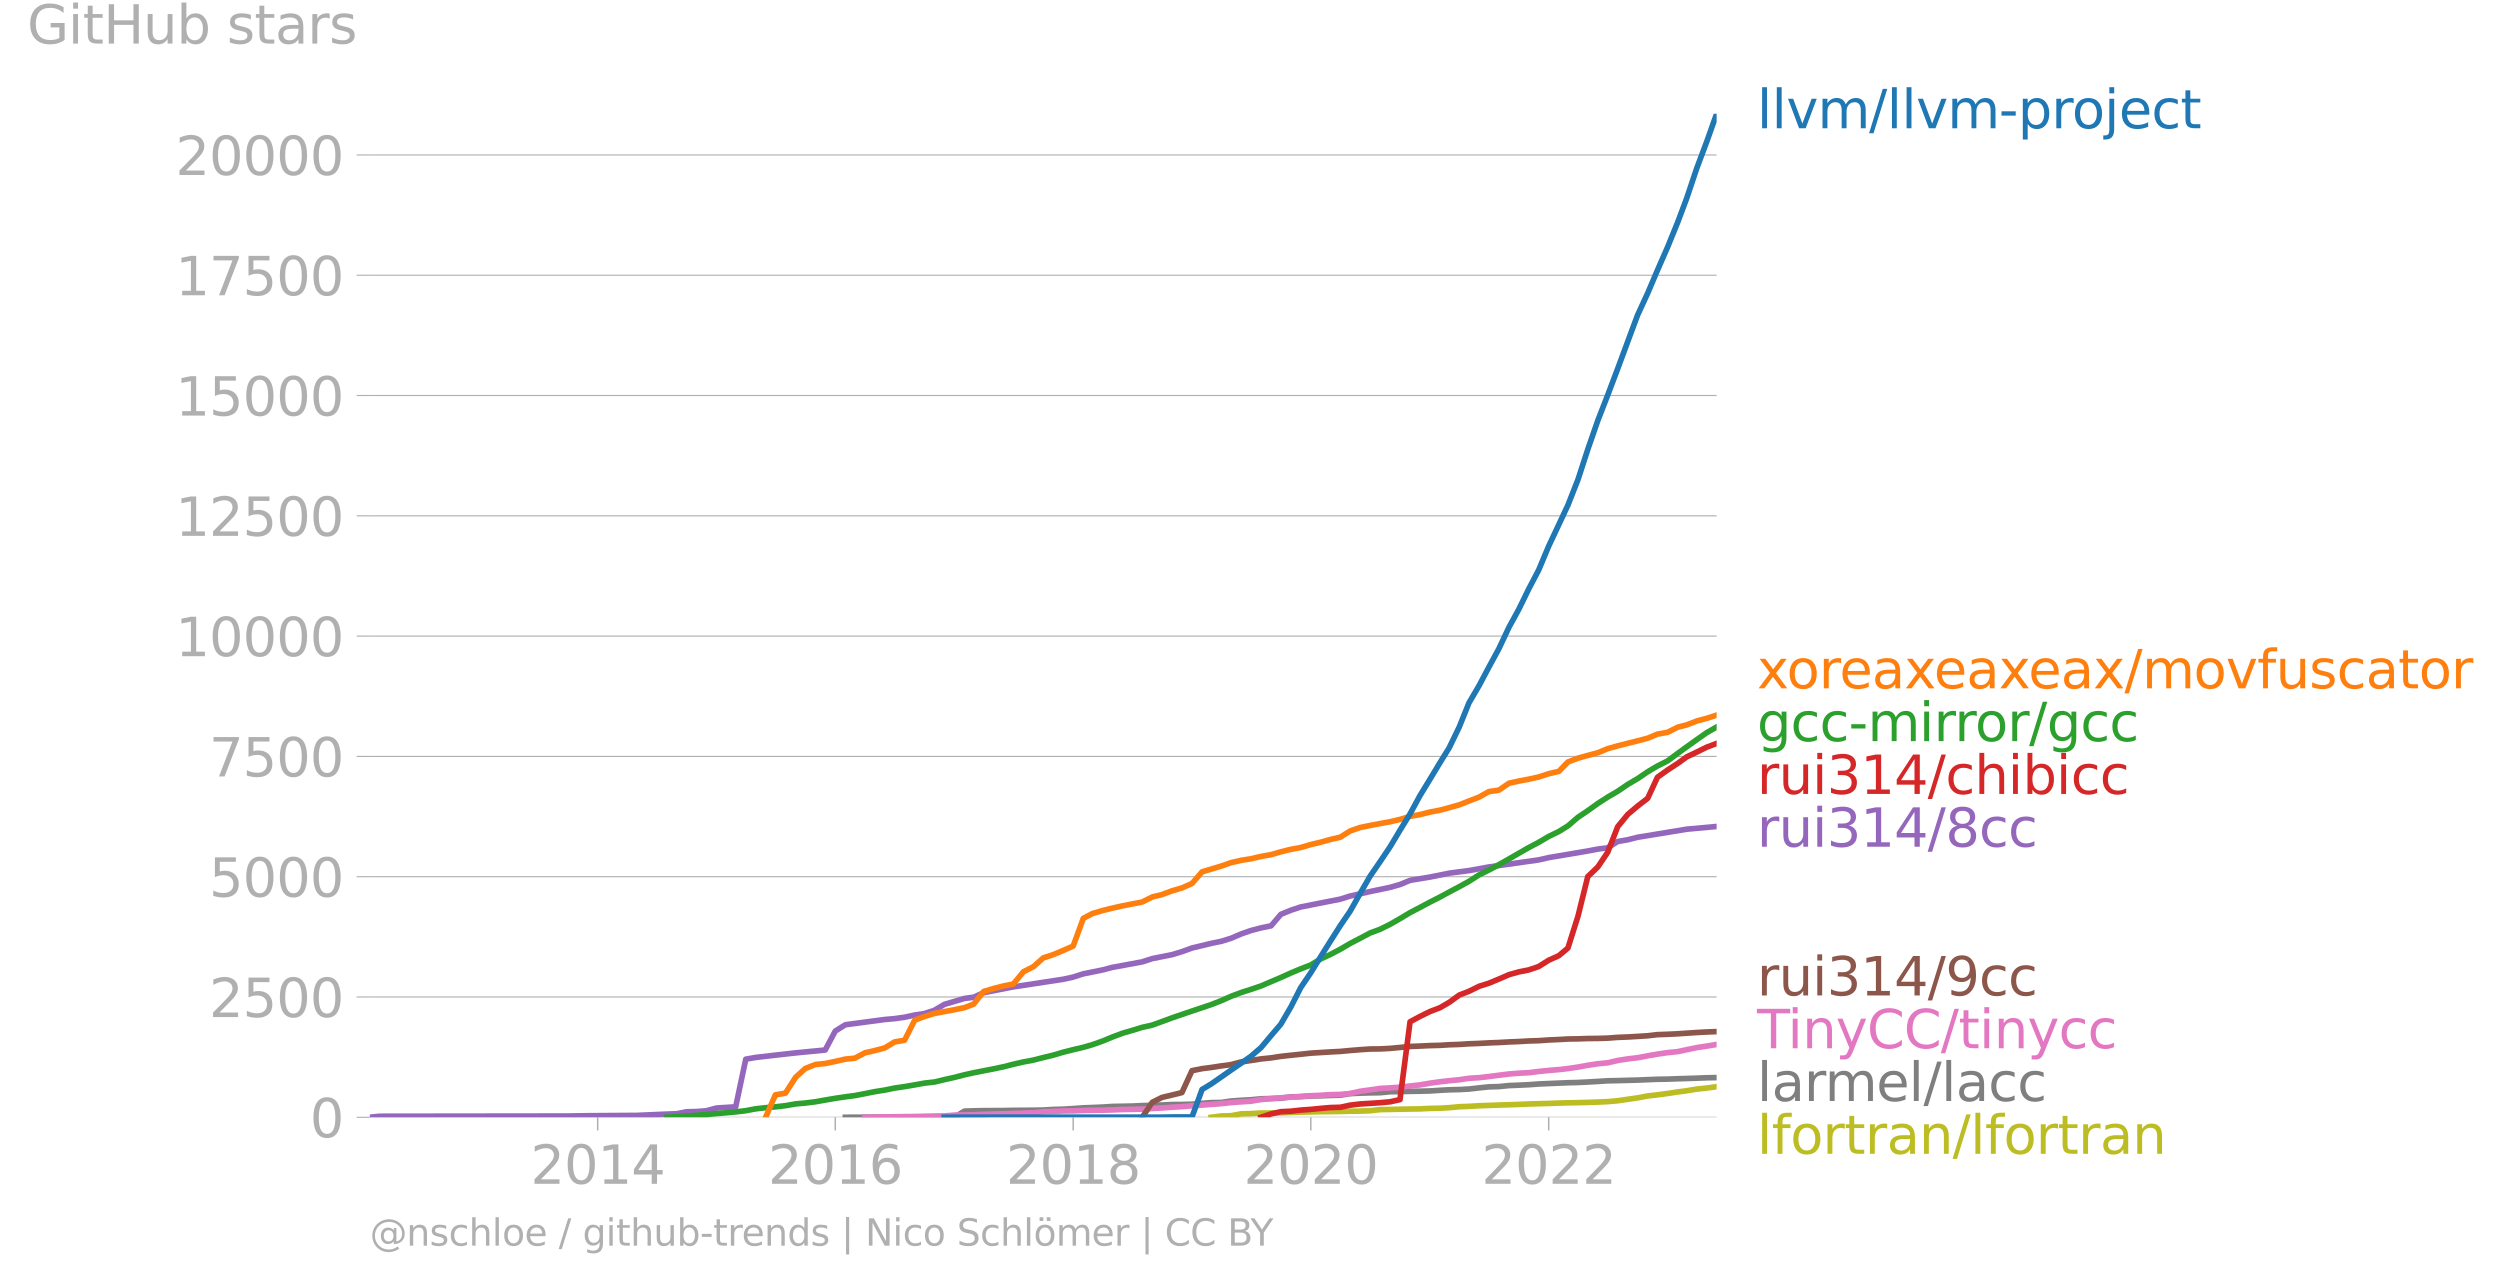 <svg xmlns="http://www.w3.org/2000/svg" xmlns:xlink="http://www.w3.org/1999/xlink" width="883.885" height="453.054" viewBox="0 0 662.914 339.791"><defs><style>*{stroke-linejoin:round;stroke-linecap:butt}</style></defs><g id="figure_1"><path id="patch_1" d="M0 339.79h662.914V0H0v339.79z" style="fill:none"/><g id="axes_1"><path id="patch_2" d="M98.073 296.264h357.12V30.152H98.073v266.112z" style="fill:none"/><g id="matplotlib.axis_1"><g id="xtick_1"><g id="line2d_1"><defs><path id="mbb1ce7bffb" d="M0 0v3.5" style="stroke:#b0b0b0;stroke-width:.4"/></defs><use xlink:href="#mbb1ce7bffb" x="158.485" y="296.264" style="fill:#b0b0b0;stroke:#b0b0b0;stroke-width:.4"/></g><g id="text_1" style="fill:#b0b0b0" transform="matrix(.14 0 0 -.14 140.67 313.901)"><defs><path id="DejaVuSans-32" d="M1228 531h2203V0H469v531q359 372 979 998 621 627 780 809 303 340 423 576 121 236 121 464 0 372-261 606-261 235-680 235-297 0-627-103-329-103-704-313v638q381 153 712 231 332 78 607 78 725 0 1156-363 431-362 431-968 0-288-108-546-107-257-392-607-78-91-497-524-418-433-1181-1211z" transform="scale(.016)"/><path id="DejaVuSans-30" d="M2034 4250q-487 0-733-480-245-479-245-1442 0-959 245-1439 246-480 733-480 491 0 736 480 246 480 246 1439 0 963-246 1442-245 480-736 480zm0 500q785 0 1199-621 414-620 414-1801 0-1178-414-1799Q2819-91 2034-91q-784 0-1198 620-414 621-414 1799 0 1181 414 1801 414 621 1198 621z" transform="scale(.016)"/><path id="DejaVuSans-31" d="M794 531h1031v3560L703 3866v575l1116 225h631V531h1031V0H794v531z" transform="scale(.016)"/><path id="DejaVuSans-34" d="M2419 4116 825 1625h1594v2491zm-166 550h794V1625h666v-525h-666V0h-628v1100H313v609l1940 2957z" transform="scale(.016)"/></defs><use xlink:href="#DejaVuSans-32"/><use xlink:href="#DejaVuSans-30" x="63.623"/><use xlink:href="#DejaVuSans-31" x="127.246"/><use xlink:href="#DejaVuSans-34" x="190.869"/></g></g><g id="xtick_2"><use xlink:href="#mbb1ce7bffb" id="line2d_2" x="221.486" y="296.264" style="fill:#b0b0b0;stroke:#b0b0b0;stroke-width:.4"/><g id="text_2" style="fill:#b0b0b0" transform="matrix(.14 0 0 -.14 203.67 313.901)"><defs><path id="DejaVuSans-36" d="M2113 2584q-425 0-674-291-248-290-248-796 0-503 248-796 249-292 674-292t673 292q248 293 248 796 0 506-248 796-248 291-673 291zm1253 1979v-575q-238 112-480 171-242 60-480 60-625 0-955-422-329-422-376-1275 184 272 462 417 279 145 613 145 703 0 1111-427 408-426 408-1160 0-719-425-1154Q2819-91 2113-91q-810 0-1238 620-428 621-428 1799 0 1106 525 1764t1409 658q238 0 480-47t505-140z" transform="scale(.016)"/></defs><use xlink:href="#DejaVuSans-32"/><use xlink:href="#DejaVuSans-30" x="63.623"/><use xlink:href="#DejaVuSans-31" x="127.246"/><use xlink:href="#DejaVuSans-36" x="190.869"/></g></g><g id="xtick_3"><use xlink:href="#mbb1ce7bffb" id="line2d_3" x="284.573" y="296.264" style="fill:#b0b0b0;stroke:#b0b0b0;stroke-width:.4"/><g id="text_3" style="fill:#b0b0b0" transform="matrix(.14 0 0 -.14 266.758 313.901)"><defs><path id="DejaVuSans-38" d="M2034 2216q-450 0-708-241-257-241-257-662 0-422 257-663 258-241 708-241t709 242q260 243 260 662 0 421-258 662-257 241-711 241zm-631 268q-406 100-633 378-226 279-226 679 0 559 398 884 399 325 1092 325 697 0 1094-325t397-884q0-400-227-679-226-278-629-378 456-106 710-416 255-309 255-755 0-679-414-1042Q2806-91 2034-91q-771 0-1186 362-414 363-414 1042 0 446 256 755 257 310 713 416zm-231 997q0-362 226-565 227-203 636-203 407 0 636 203 230 203 230 565 0 363-230 566-229 203-636 203-409 0-636-203-226-203-226-566z" transform="scale(.016)"/></defs><use xlink:href="#DejaVuSans-32"/><use xlink:href="#DejaVuSans-30" x="63.623"/><use xlink:href="#DejaVuSans-31" x="127.246"/><use xlink:href="#DejaVuSans-38" x="190.869"/></g></g><g id="xtick_4"><use xlink:href="#mbb1ce7bffb" id="line2d_4" x="347.574" y="296.264" style="fill:#b0b0b0;stroke:#b0b0b0;stroke-width:.4"/><g id="text_4" style="fill:#b0b0b0" transform="matrix(.14 0 0 -.14 329.759 313.901)"><use xlink:href="#DejaVuSans-32"/><use xlink:href="#DejaVuSans-30" x="63.623"/><use xlink:href="#DejaVuSans-32" x="127.246"/><use xlink:href="#DejaVuSans-30" x="190.869"/></g></g><g id="xtick_5"><use xlink:href="#mbb1ce7bffb" id="line2d_5" x="410.661" y="296.264" style="fill:#b0b0b0;stroke:#b0b0b0;stroke-width:.4"/><g id="text_5" style="fill:#b0b0b0" transform="matrix(.14 0 0 -.14 392.846 313.901)"><use xlink:href="#DejaVuSans-32"/><use xlink:href="#DejaVuSans-30" x="63.623"/><use xlink:href="#DejaVuSans-32" x="127.246"/><use xlink:href="#DejaVuSans-32" x="190.869"/></g></g></g><g id="matplotlib.axis_2"><g id="ytick_1"><path id="line2d_6" d="M98.073 296.264h357.12" clip-path="url(#pf6560c93e0)" style="fill:none;stroke:#b0b0b0;stroke-width:.3;stroke-linecap:square"/><g id="line2d_7"><defs><path id="mb0e87dce6c" d="M0 0h-3.5" style="stroke:#b0b0b0;stroke-width:.3"/></defs><use xlink:href="#mb0e87dce6c" x="98.073" y="296.264" style="fill:#b0b0b0;stroke:#b0b0b0;stroke-width:.3"/></g><use xlink:href="#DejaVuSans-30" id="text_6" style="fill:#b0b0b0" transform="matrix(.14 0 0 -.14 82.166 301.582)"/></g><g id="ytick_2"><path id="line2d_8" d="M98.073 264.366h357.12" clip-path="url(#pf6560c93e0)" style="fill:none;stroke:#b0b0b0;stroke-width:.3;stroke-linecap:square"/><use xlink:href="#mb0e87dce6c" id="line2d_9" x="98.073" y="264.366" style="fill:#b0b0b0;stroke:#b0b0b0;stroke-width:.3"/><g id="text_7" style="fill:#b0b0b0" transform="matrix(.14 0 0 -.14 55.443 269.685)"><defs><path id="DejaVuSans-35" d="M691 4666h2478v-532H1269V2991q137 47 274 70 138 23 276 23 781 0 1237-428 457-428 457-1159 0-753-469-1171Q2575-91 1722-91q-294 0-599 50Q819 9 494 109v635q281-153 581-228t634-75q541 0 856 284 316 284 316 772 0 487-316 771-315 285-856 285-253 0-505-56-251-56-513-175v2344z" transform="scale(.016)"/></defs><use xlink:href="#DejaVuSans-32"/><use xlink:href="#DejaVuSans-35" x="63.623"/><use xlink:href="#DejaVuSans-30" x="127.246"/><use xlink:href="#DejaVuSans-30" x="190.869"/></g></g><g id="ytick_3"><path id="line2d_10" d="M98.073 232.47h357.12" clip-path="url(#pf6560c93e0)" style="fill:none;stroke:#b0b0b0;stroke-width:.3;stroke-linecap:square"/><use xlink:href="#mb0e87dce6c" id="line2d_11" x="98.073" y="232.469" style="fill:#b0b0b0;stroke:#b0b0b0;stroke-width:.3"/><g id="text_8" style="fill:#b0b0b0" transform="matrix(.14 0 0 -.14 55.443 237.788)"><use xlink:href="#DejaVuSans-35"/><use xlink:href="#DejaVuSans-30" x="63.623"/><use xlink:href="#DejaVuSans-30" x="127.246"/><use xlink:href="#DejaVuSans-30" x="190.869"/></g></g><g id="ytick_4"><path id="line2d_12" d="M98.073 200.572h357.12" clip-path="url(#pf6560c93e0)" style="fill:none;stroke:#b0b0b0;stroke-width:.3;stroke-linecap:square"/><use xlink:href="#mb0e87dce6c" id="line2d_13" x="98.073" y="200.572" style="fill:#b0b0b0;stroke:#b0b0b0;stroke-width:.3"/><g id="text_9" style="fill:#b0b0b0" transform="matrix(.14 0 0 -.14 55.443 205.89)"><defs><path id="DejaVuSans-37" d="M525 4666h3000v-269L1831 0h-659l1594 4134H525v532z" transform="scale(.016)"/></defs><use xlink:href="#DejaVuSans-37"/><use xlink:href="#DejaVuSans-35" x="63.623"/><use xlink:href="#DejaVuSans-30" x="127.246"/><use xlink:href="#DejaVuSans-30" x="190.869"/></g></g><g id="ytick_5"><path id="line2d_14" d="M98.073 168.675h357.12" clip-path="url(#pf6560c93e0)" style="fill:none;stroke:#b0b0b0;stroke-width:.3;stroke-linecap:square"/><use xlink:href="#mb0e87dce6c" id="line2d_15" x="98.073" y="168.675" style="fill:#b0b0b0;stroke:#b0b0b0;stroke-width:.3"/><g id="text_10" style="fill:#b0b0b0" transform="matrix(.14 0 0 -.14 46.536 173.994)"><use xlink:href="#DejaVuSans-31"/><use xlink:href="#DejaVuSans-30" x="63.623"/><use xlink:href="#DejaVuSans-30" x="127.246"/><use xlink:href="#DejaVuSans-30" x="190.869"/><use xlink:href="#DejaVuSans-30" x="254.492"/></g></g><g id="ytick_6"><path id="line2d_16" d="M98.073 136.778h357.12" clip-path="url(#pf6560c93e0)" style="fill:none;stroke:#b0b0b0;stroke-width:.3;stroke-linecap:square"/><use xlink:href="#mb0e87dce6c" id="line2d_17" x="98.073" y="136.778" style="fill:#b0b0b0;stroke:#b0b0b0;stroke-width:.3"/><g id="text_11" style="fill:#b0b0b0" transform="matrix(.14 0 0 -.14 46.536 142.096)"><use xlink:href="#DejaVuSans-31"/><use xlink:href="#DejaVuSans-32" x="63.623"/><use xlink:href="#DejaVuSans-35" x="127.246"/><use xlink:href="#DejaVuSans-30" x="190.869"/><use xlink:href="#DejaVuSans-30" x="254.492"/></g></g><g id="ytick_7"><path id="line2d_18" d="M98.073 104.88h357.12" clip-path="url(#pf6560c93e0)" style="fill:none;stroke:#b0b0b0;stroke-width:.3;stroke-linecap:square"/><use xlink:href="#mb0e87dce6c" id="line2d_19" x="98.073" y="104.88" style="fill:#b0b0b0;stroke:#b0b0b0;stroke-width:.3"/><g id="text_12" style="fill:#b0b0b0" transform="matrix(.14 0 0 -.14 46.536 110.2)"><use xlink:href="#DejaVuSans-31"/><use xlink:href="#DejaVuSans-35" x="63.623"/><use xlink:href="#DejaVuSans-30" x="127.246"/><use xlink:href="#DejaVuSans-30" x="190.869"/><use xlink:href="#DejaVuSans-30" x="254.492"/></g></g><g id="ytick_8"><path id="line2d_20" d="M98.073 72.983h357.12" clip-path="url(#pf6560c93e0)" style="fill:none;stroke:#b0b0b0;stroke-width:.3;stroke-linecap:square"/><use xlink:href="#mb0e87dce6c" id="line2d_21" x="98.073" y="72.983" style="fill:#b0b0b0;stroke:#b0b0b0;stroke-width:.3"/><g id="text_13" style="fill:#b0b0b0" transform="matrix(.14 0 0 -.14 46.536 78.302)"><use xlink:href="#DejaVuSans-31"/><use xlink:href="#DejaVuSans-37" x="63.623"/><use xlink:href="#DejaVuSans-35" x="127.246"/><use xlink:href="#DejaVuSans-30" x="190.869"/><use xlink:href="#DejaVuSans-30" x="254.492"/></g></g><g id="ytick_9"><path id="line2d_22" d="M98.073 41.086h357.12" clip-path="url(#pf6560c93e0)" style="fill:none;stroke:#b0b0b0;stroke-width:.3;stroke-linecap:square"/><use xlink:href="#mb0e87dce6c" id="line2d_23" x="98.073" y="41.086" style="fill:#b0b0b0;stroke:#b0b0b0;stroke-width:.3"/><g id="text_14" style="fill:#b0b0b0" transform="matrix(.14 0 0 -.14 46.536 46.405)"><use xlink:href="#DejaVuSans-32"/><use xlink:href="#DejaVuSans-30" x="63.623"/><use xlink:href="#DejaVuSans-30" x="127.246"/><use xlink:href="#DejaVuSans-30" x="190.869"/><use xlink:href="#DejaVuSans-30" x="254.492"/></g></g><g id="text_15" style="fill:#b0b0b0" transform="matrix(.14 0 0 -.14 7.2 11.563)"><defs><path id="DejaVuSans-47" d="M3809 666v1253H2778v519h1656V434q-365-259-806-392-440-133-940-133-1094 0-1712 639-617 640-617 1780 0 1144 617 1783 618 639 1712 639 456 0 867-113 411-112 758-331v-672q-350 297-744 447t-828 150q-857 0-1287-478-429-478-429-1425 0-944 429-1422 430-478 1287-478 334 0 596 58 263 58 472 180z" transform="scale(.016)"/><path id="DejaVuSans-69" d="M603 3500h575V0H603v3500zm0 1363h575v-729H603v729z" transform="scale(.016)"/><path id="DejaVuSans-74" d="M1172 4494v-994h1184v-447H1172V1153q0-428 117-550t477-122h590V0h-590q-666 0-919 248-253 249-253 905v1900H172v447h422v994h578z" transform="scale(.016)"/><path id="DejaVuSans-48" d="M628 4666h631V2753h2294v1913h631V0h-631v2222H1259V0H628v4666z" transform="scale(.016)"/><path id="DejaVuSans-75" d="M544 1381v2119h575V1403q0-497 193-746 194-248 582-248 465 0 735 297 271 297 271 810v1984h575V0h-575v538q-209-319-486-474-276-155-642-155-603 0-916 375-312 375-312 1097zm1447 2203z" transform="scale(.016)"/><path id="DejaVuSans-62" d="M3116 1747q0 634-261 995t-717 361q-457 0-718-361t-261-995q0-634 261-995t718-361q456 0 717 361t261 995zM1159 2969q182 312 458 463 277 152 661 152 638 0 1036-506 399-506 399-1331T3314 415Q2916-91 2278-91q-384 0-661 152-276 152-458 464V0H581v4863h578V2969z" transform="scale(.016)"/><path id="DejaVuSans-73" d="M2834 3397v-544q-243 125-506 187-262 63-544 63-428 0-642-131t-214-394q0-200 153-314t616-217l197-44q612-131 870-370t258-667q0-488-386-773Q2250-91 1575-91q-281 0-586 55T347 128v594q319-166 628-249 309-82 613-82 406 0 624 139 219 139 219 392 0 234-158 359-157 125-692 241l-200 47q-534 112-772 345-237 233-237 639 0 494 350 762 350 269 994 269 318 0 599-47 282-46 519-140z" transform="scale(.016)"/><path id="DejaVuSans-61" d="M2194 1759q-697 0-966-159t-269-544q0-306 202-486 202-179 548-179 479 0 768 339t289 901v128h-572zm1147 238V0h-575v531q-197-318-491-470T1556-91q-537 0-855 302-317 302-317 808 0 590 395 890 396 300 1180 300h807v57q0 397-261 614t-733 217q-300 0-585-72-284-72-546-216v532q315 122 612 182 297 61 578 61 760 0 1135-394 375-393 375-1193z" transform="scale(.016)"/><path id="DejaVuSans-72" d="M2631 2963q-97 56-211 82-114 27-251 27-488 0-749-317t-261-911V0H581v3500h578v-544q182 319 472 473 291 155 707 155 59 0 131-8 72-7 159-23l3-590z" transform="scale(.016)"/></defs><use xlink:href="#DejaVuSans-47"/><use xlink:href="#DejaVuSans-69" x="77.49"/><use xlink:href="#DejaVuSans-74" x="105.273"/><use xlink:href="#DejaVuSans-48" x="144.482"/><use xlink:href="#DejaVuSans-75" x="219.678"/><use xlink:href="#DejaVuSans-62" x="283.057"/><use xlink:href="#DejaVuSans-20" x="346.533"/><use xlink:href="#DejaVuSans-73" x="378.32"/><use xlink:href="#DejaVuSans-74" x="430.42"/><use xlink:href="#DejaVuSans-61" x="469.629"/><use xlink:href="#DejaVuSans-72" x="530.908"/><use xlink:href="#DejaVuSans-73" x="572.021"/></g></g><path id="line2d_24" d="m321.165 296.264 2.676-.345 2.589-.064 2.675-.497 2.59-.064 2.675-.153 2.675-.013 2.589-.038 2.675-.09 2.59-.089 2.675-.064 2.675-.064 2.503-.025 2.675-.038 2.59-.064 2.675-.026 2.589-.102 2.675-.293 2.676-.051 2.589-.051 2.675-.051 2.59-.039 2.675-.127 2.675-.051 2.416-.14 2.676-.256 2.589-.102 2.675-.153 2.59-.09 2.675-.101 2.675-.077 2.59-.09 2.675-.114 2.589-.076 2.675-.064 2.675-.102 2.417-.064 2.675-.051 2.59-.064 2.675-.09 2.589-.114 2.675-.23 2.676-.395 2.589-.37 2.675-.51 2.59-.294 2.674-.357 2.676-.409 2.416-.319 2.676-.446 2.589-.268 2.675-.37" clip-path="url(#pf6560c93e0)" style="fill:none;stroke:#bcbd22;stroke-width:1.5;stroke-linecap:square"/><path id="line2d_25" d="m224.161 296.264 2.503-.013 2.675-.013h5.265l2.589-.013H253.073l2.675-1.595 2.416-.076 2.676-.051 2.589-.013 2.675-.013 2.59-.05 2.675-.014 2.675-.025 2.59-.038 2.675-.166 2.589-.064 2.675-.166 2.675-.191 2.417-.09 2.675-.114 2.59-.166 2.675-.051 2.589-.051 2.675-.128 2.675-.076 2.59-.077 2.675-.128 2.589-.012 2.675-.077 2.676-.217 2.416-.204 2.676-.038 2.589-.383 2.675-.191 2.59-.14 2.675-.256 2.675-.076 2.589-.077 2.675-.37 2.59-.051 2.675-.179 2.675-.038 2.503-.102 2.675-.064 2.59-.42 2.675-.128 2.589-.064 2.675-.051 2.676-.255 2.589-.039 2.675-.064 2.59-.038 2.675-.064 2.675-.178 2.416-.128 2.676-.064 2.589-.14 2.675-.306 2.59-.268 2.675-.077 2.675-.268 2.59-.102 2.675-.127 2.589-.192 2.675-.114 2.675-.115 2.417-.102 2.675-.064 2.59-.128 2.675-.153 2.589-.166 2.675-.05 2.676-.077 2.589-.064 2.675-.115 2.59-.102 2.674-.038 2.676-.102 2.416-.064 2.676-.09 2.589-.102 2.675-.05" clip-path="url(#pf6560c93e0)" style="fill:none;stroke:#7f7f7f;stroke-width:1.5;stroke-linecap:square"/><path id="line2d_26" d="m229.34 296.264 2.588-.064 2.676-.026 2.589-.05 2.675-.04 2.676-.025 2.589-.063 2.675-.064 2.59-.026 2.675-.217 2.675-.05 2.416-.039 2.676-.102 2.589-.09 2.675-.063 2.59-.09 2.675-.101 2.675-.09 2.59-.268 2.675-.076 2.589-.128 2.675-.025 2.675-.102 2.417-.052 2.675-.025 2.59-.077 2.675-.102 2.589-.05 2.675-.052 2.675-.178 2.59-.14 2.675-.192 2.589-.153 2.675-.23 2.676-.191 2.416-.179 2.676-.204 2.589-.28 2.675-.192 2.59-.166 2.675-.447 2.675-.242 2.589-.217 2.675-.178 2.59-.154 2.675-.216 2.675-.115 2.503-.166 2.675-.064 2.59-.242 2.675-.6 2.589-.357 2.675-.396 2.676-.14 2.589-.192 2.675-.306 2.59-.293 2.675-.46 2.675-.37 2.416-.28 2.676-.255 2.589-.396 2.675-.153 2.59-.306 2.675-.345 2.675-.331 2.59-.205 2.675-.14 2.589-.319 2.675-.28 2.675-.218 2.417-.28 2.675-.396 2.59-.472 2.675-.408 2.589-.243 2.675-.625 2.676-.42 2.589-.307 2.675-.51 2.59-.447 2.674-.395 2.676-.268 2.416-.51 2.676-.562 2.589-.383 2.675-.446" clip-path="url(#pf6560c93e0)" style="fill:none;stroke:#e377c2;stroke-width:1.5;stroke-linecap:square"/><g id="text_16" style="fill:#1f77b4" transform="matrix(.14 0 0 -.14 465.907 34.015)"><defs><path id="DejaVuSans-6c" d="M603 4863h575V0H603v4863z" transform="scale(.016)"/><path id="DejaVuSans-76" d="M191 3500h609L1894 563l1094 2937h609L2284 0h-781L191 3500z" transform="scale(.016)"/><path id="DejaVuSans-6d" d="M3328 2828q216 388 516 572t706 184q547 0 844-383 297-382 297-1088V0h-578v2094q0 503-179 746-178 244-543 244-447 0-707-297-259-296-259-809V0h-578v2094q0 506-178 748t-550 242q-441 0-701-298-259-298-259-808V0H581v3500h578v-544q197 322 472 475t653 153q382 0 649-194 267-193 395-562z" transform="scale(.016)"/><path id="DejaVuSans-2f" d="M1625 4666h531L531-594H0l1625 5260z" transform="scale(.016)"/><path id="DejaVuSans-2d" d="M313 2009h1684v-512H313v512z" transform="scale(.016)"/><path id="DejaVuSans-70" d="M1159 525v-1856H581v4831h578v-531q182 312 458 463 277 152 661 152 638 0 1036-506 399-506 399-1331T3314 415Q2916-91 2278-91q-384 0-661 152-276 152-458 464zm1957 1222q0 634-261 995t-717 361q-457 0-718-361t-261-995q0-634 261-995t718-361q456 0 717 361t261 995z" transform="scale(.016)"/><path id="DejaVuSans-6f" d="M1959 3097q-462 0-731-361t-269-989q0-628 267-989 268-361 733-361 460 0 728 362 269 363 269 988 0 622-269 986-268 364-728 364zm0 487q750 0 1178-488 429-487 429-1349 0-859-429-1349Q2709-91 1959-91q-753 0-1180 489-426 490-426 1349 0 862 426 1349 427 488 1180 488z" transform="scale(.016)"/><path id="DejaVuSans-6a" d="M603 3500h575V-63q0-668-255-968-254-300-820-300h-219v487H38q328 0 446 152Q603-541 603-63v3563zm0 1363h575v-729H603v729z" transform="scale(.016)"/><path id="DejaVuSans-65" d="M3597 1894v-281H953q38-594 358-905t892-311q331 0 642 81t618 244V178Q3153 47 2828-22t-659-69q-838 0-1327 487-489 488-489 1320 0 859 464 1363 464 505 1252 505 706 0 1117-455 411-454 411-1235zm-575 169q-6 471-264 752-258 282-683 282-481 0-770-272t-333-766l2050 4z" transform="scale(.016)"/><path id="DejaVuSans-63" d="M3122 3366v-538q-244 135-489 202t-495 67q-560 0-870-355-309-354-309-995t309-996q310-354 870-354 250 0 495 67t489 202V134Q2881 22 2623-34q-257-57-548-57-791 0-1257 497-465 497-465 1341 0 856 470 1346 471 491 1290 491 265 0 518-55 253-54 491-163z" transform="scale(.016)"/></defs><use xlink:href="#DejaVuSans-6c"/><use xlink:href="#DejaVuSans-6c" x="27.783"/><use xlink:href="#DejaVuSans-76" x="55.566"/><use xlink:href="#DejaVuSans-6d" x="114.746"/><use xlink:href="#DejaVuSans-2f" x="212.158"/><use xlink:href="#DejaVuSans-6c" x="245.85"/><use xlink:href="#DejaVuSans-6c" x="273.633"/><use xlink:href="#DejaVuSans-76" x="301.416"/><use xlink:href="#DejaVuSans-6d" x="360.596"/><use xlink:href="#DejaVuSans-2d" x="458.008"/><use xlink:href="#DejaVuSans-70" x="494.092"/><use xlink:href="#DejaVuSans-72" x="557.568"/><use xlink:href="#DejaVuSans-6f" x="596.432"/><use xlink:href="#DejaVuSans-6a" x="657.613"/><use xlink:href="#DejaVuSans-65" x="685.396"/><use xlink:href="#DejaVuSans-63" x="746.92"/><use xlink:href="#DejaVuSans-74" x="801.9"/></g><g id="text_17" style="fill:#ff7f0e" transform="matrix(.14 0 0 -.14 465.907 182.53)"><defs><path id="DejaVuSans-78" d="M3513 3500 2247 1797 3578 0h-678L1881 1375 863 0H184l1360 1831L300 3500h678l928-1247 928 1247h679z" transform="scale(.016)"/><path id="DejaVuSans-66" d="M2375 4863v-479h-550q-309 0-430-125-120-125-120-450v-309h947v-447h-947V0H697v3053H147v447h550v244q0 584 272 851 272 268 862 268h544z" transform="scale(.016)"/></defs><use xlink:href="#DejaVuSans-78"/><use xlink:href="#DejaVuSans-6f" x="56.055"/><use xlink:href="#DejaVuSans-72" x="117.236"/><use xlink:href="#DejaVuSans-65" x="156.1"/><use xlink:href="#DejaVuSans-61" x="217.623"/><use xlink:href="#DejaVuSans-78" x="278.902"/><use xlink:href="#DejaVuSans-65" x="334.957"/><use xlink:href="#DejaVuSans-61" x="396.48"/><use xlink:href="#DejaVuSans-78" x="457.76"/><use xlink:href="#DejaVuSans-65" x="513.814"/><use xlink:href="#DejaVuSans-61" x="575.338"/><use xlink:href="#DejaVuSans-78" x="636.617"/><use xlink:href="#DejaVuSans-2f" x="695.797"/><use xlink:href="#DejaVuSans-6d" x="729.488"/><use xlink:href="#DejaVuSans-6f" x="826.9"/><use xlink:href="#DejaVuSans-76" x="888.082"/><use xlink:href="#DejaVuSans-66" x="947.262"/><use xlink:href="#DejaVuSans-75" x="982.467"/><use xlink:href="#DejaVuSans-73" x="1045.846"/><use xlink:href="#DejaVuSans-63" x="1097.945"/><use xlink:href="#DejaVuSans-61" x="1152.926"/><use xlink:href="#DejaVuSans-74" x="1214.205"/><use xlink:href="#DejaVuSans-6f" x="1253.414"/><use xlink:href="#DejaVuSans-72" x="1314.596"/></g><g id="text_18" style="fill:#2ca02c" transform="matrix(.14 0 0 -.14 465.907 196.53)"><defs><path id="DejaVuSans-67" d="M2906 1791q0 625-258 968-257 344-723 344-462 0-720-344-258-343-258-968 0-622 258-966t720-344q466 0 723 344 258 344 258 966zm575-1357q0-893-397-1329-396-436-1215-436-303 0-572 45t-522 139v559q253-137 500-202 247-66 503-66 566 0 847 295t281 892v285q-178-310-456-463T1784 0Q1141 0 747 490 353 981 353 1791q0 812 394 1302 394 491 1037 491 388 0 666-153t456-462v531h575V434z" transform="scale(.016)"/></defs><use xlink:href="#DejaVuSans-67"/><use xlink:href="#DejaVuSans-63" x="63.477"/><use xlink:href="#DejaVuSans-63" x="118.457"/><use xlink:href="#DejaVuSans-2d" x="173.438"/><use xlink:href="#DejaVuSans-6d" x="209.521"/><use xlink:href="#DejaVuSans-69" x="306.934"/><use xlink:href="#DejaVuSans-72" x="334.717"/><use xlink:href="#DejaVuSans-72" x="374.08"/><use xlink:href="#DejaVuSans-6f" x="412.943"/><use xlink:href="#DejaVuSans-72" x="474.125"/><use xlink:href="#DejaVuSans-2f" x="515.238"/><use xlink:href="#DejaVuSans-67" x="548.93"/><use xlink:href="#DejaVuSans-63" x="612.406"/><use xlink:href="#DejaVuSans-63" x="667.387"/></g><g id="text_19" style="fill:#d62728" transform="matrix(.14 0 0 -.14 465.907 210.53)"><defs><path id="DejaVuSans-33" d="M2597 2516q453-97 707-404 255-306 255-756 0-690-475-1069Q2609-91 1734-91q-293 0-604 58T488 141v609q262-153 574-231 313-78 654-78 593 0 904 234t311 681q0 413-289 645-289 233-804 233h-544v519h569q465 0 712 186t247 536q0 359-255 551-254 193-729 193-260 0-557-57-297-56-653-174v562q360 100 674 150t592 50q719 0 1137-327 419-326 419-882 0-388-222-655t-631-370z" transform="scale(.016)"/><path id="DejaVuSans-68" d="M3513 2113V0h-575v2094q0 497-194 743-194 247-581 247-466 0-735-297-269-296-269-809V0H581v4863h578V2956q207 316 486 472 280 156 646 156 603 0 912-373 310-373 310-1098z" transform="scale(.016)"/></defs><use xlink:href="#DejaVuSans-72"/><use xlink:href="#DejaVuSans-75" x="41.113"/><use xlink:href="#DejaVuSans-69" x="104.492"/><use xlink:href="#DejaVuSans-33" x="132.275"/><use xlink:href="#DejaVuSans-31" x="195.898"/><use xlink:href="#DejaVuSans-34" x="259.521"/><use xlink:href="#DejaVuSans-2f" x="323.145"/><use xlink:href="#DejaVuSans-63" x="356.836"/><use xlink:href="#DejaVuSans-68" x="411.816"/><use xlink:href="#DejaVuSans-69" x="475.195"/><use xlink:href="#DejaVuSans-62" x="502.979"/><use xlink:href="#DejaVuSans-69" x="566.455"/><use xlink:href="#DejaVuSans-63" x="594.238"/><use xlink:href="#DejaVuSans-63" x="649.219"/></g><g id="text_20" style="fill:#9467bd" transform="matrix(.14 0 0 -.14 465.907 224.53)"><use xlink:href="#DejaVuSans-72"/><use xlink:href="#DejaVuSans-75" x="41.113"/><use xlink:href="#DejaVuSans-69" x="104.492"/><use xlink:href="#DejaVuSans-33" x="132.275"/><use xlink:href="#DejaVuSans-31" x="195.898"/><use xlink:href="#DejaVuSans-34" x="259.521"/><use xlink:href="#DejaVuSans-2f" x="323.145"/><use xlink:href="#DejaVuSans-38" x="356.836"/><use xlink:href="#DejaVuSans-63" x="420.459"/><use xlink:href="#DejaVuSans-63" x="475.439"/></g><g id="text_21" style="fill:#8c564b" transform="matrix(.14 0 0 -.14 465.907 263.956)"><defs><path id="DejaVuSans-39" d="M703 97v575q238-113 481-172 244-59 479-59 625 0 954 420 330 420 377 1277-181-269-460-413-278-144-615-144-700 0-1108 423-408 424-408 1159 0 718 425 1152 425 435 1131 435 810 0 1236-621 427-620 427-1801 0-1103-524-1761Q2575-91 1691-91q-238 0-482 47Q966 3 703 97zm1256 1978q425 0 673 290 249 291 249 798 0 503-249 795-248 292-673 292t-673-292q-248-292-248-795 0-507 248-798 248-290 673-290z" transform="scale(.016)"/></defs><use xlink:href="#DejaVuSans-72"/><use xlink:href="#DejaVuSans-75" x="41.113"/><use xlink:href="#DejaVuSans-69" x="104.492"/><use xlink:href="#DejaVuSans-33" x="132.275"/><use xlink:href="#DejaVuSans-31" x="195.898"/><use xlink:href="#DejaVuSans-34" x="259.521"/><use xlink:href="#DejaVuSans-2f" x="323.145"/><use xlink:href="#DejaVuSans-39" x="356.836"/><use xlink:href="#DejaVuSans-63" x="420.459"/><use xlink:href="#DejaVuSans-63" x="475.439"/></g><g id="text_22" style="fill:#e377c2" transform="matrix(.14 0 0 -.14 465.907 277.956)"><defs><path id="DejaVuSans-54" d="M-19 4666h3947v-532H2272V0h-634v4134H-19v532z" transform="scale(.016)"/><path id="DejaVuSans-6e" d="M3513 2113V0h-575v2094q0 497-194 743-194 247-581 247-466 0-735-297-269-296-269-809V0H581v3500h578v-544q207 316 486 472 280 156 646 156 603 0 912-373 310-373 310-1098z" transform="scale(.016)"/><path id="DejaVuSans-79" d="M2059-325q-243-625-475-815-231-191-618-191H506v481h338q237 0 368 113 132 112 291 531l103 262L191 3500h609L1894 763l1094 2737h609L2059-325z" transform="scale(.016)"/><path id="DejaVuSans-43" d="M4122 4306v-665q-319 297-680 443-361 147-767 147-800 0-1225-489t-425-1414q0-922 425-1411t1225-489q406 0 767 147t680 444V359q-331-225-702-338-370-112-782-112-1060 0-1670 648-609 649-609 1771 0 1125 609 1773 610 649 1670 649 418 0 788-111 371-111 696-333z" transform="scale(.016)"/></defs><use xlink:href="#DejaVuSans-54"/><use xlink:href="#DejaVuSans-69" x="57.959"/><use xlink:href="#DejaVuSans-6e" x="85.742"/><use xlink:href="#DejaVuSans-79" x="149.121"/><use xlink:href="#DejaVuSans-43" x="208.301"/><use xlink:href="#DejaVuSans-43" x="278.125"/><use xlink:href="#DejaVuSans-2f" x="347.949"/><use xlink:href="#DejaVuSans-74" x="381.641"/><use xlink:href="#DejaVuSans-69" x="420.85"/><use xlink:href="#DejaVuSans-6e" x="448.633"/><use xlink:href="#DejaVuSans-79" x="512.012"/><use xlink:href="#DejaVuSans-63" x="571.191"/><use xlink:href="#DejaVuSans-63" x="626.172"/></g><g id="text_23" style="fill:#7f7f7f" transform="matrix(.14 0 0 -.14 465.907 291.956)"><use xlink:href="#DejaVuSans-6c"/><use xlink:href="#DejaVuSans-61" x="27.783"/><use xlink:href="#DejaVuSans-72" x="89.063"/><use xlink:href="#DejaVuSans-6d" x="128.426"/><use xlink:href="#DejaVuSans-65" x="225.838"/><use xlink:href="#DejaVuSans-6c" x="287.361"/><use xlink:href="#DejaVuSans-2f" x="315.145"/><use xlink:href="#DejaVuSans-6c" x="348.836"/><use xlink:href="#DejaVuSans-61" x="376.619"/><use xlink:href="#DejaVuSans-63" x="437.898"/><use xlink:href="#DejaVuSans-63" x="492.879"/></g><g id="text_24" style="fill:#bcbd22" transform="matrix(.14 0 0 -.14 465.907 305.956)"><use xlink:href="#DejaVuSans-6c"/><use xlink:href="#DejaVuSans-66" x="27.783"/><use xlink:href="#DejaVuSans-6f" x="62.988"/><use xlink:href="#DejaVuSans-72" x="124.17"/><use xlink:href="#DejaVuSans-74" x="165.283"/><use xlink:href="#DejaVuSans-72" x="204.492"/><use xlink:href="#DejaVuSans-61" x="245.605"/><use xlink:href="#DejaVuSans-6e" x="306.885"/><use xlink:href="#DejaVuSans-2f" x="370.264"/><use xlink:href="#DejaVuSans-6c" x="403.955"/><use xlink:href="#DejaVuSans-66" x="431.738"/><use xlink:href="#DejaVuSans-6f" x="466.943"/><use xlink:href="#DejaVuSans-72" x="528.125"/><use xlink:href="#DejaVuSans-74" x="569.238"/><use xlink:href="#DejaVuSans-72" x="608.447"/><use xlink:href="#DejaVuSans-61" x="649.561"/><use xlink:href="#DejaVuSans-6e" x="710.84"/></g><g id="text_25" style="fill:#b0b0b0" transform="matrix(.097 0 0 -.097 98.073 330.3)"><defs><path id="DejaVuSans-40" d="M2381 1678q0-447 222-702 222-254 610-254 384 0 604 256 221 256 221 700 0 438-225 695-225 258-607 258-378 0-602-256-223-256-223-697zm1703-934q-187-241-429-355t-564-114q-538 0-874 389t-336 1014q0 625 337 1015 338 391 873 391 322 0 565-117 244-117 428-354v409h447V722q457 69 714 417 258 349 258 902 0 334-99 628-98 294-298 544-325 409-792 626t-1017 217q-384 0-738-102-353-101-653-301-490-319-767-836-276-517-276-1120 0-497 179-932 180-434 521-765 328-325 759-495 431-171 922-171 403 0 792 136t714 389l281-347q-390-303-851-464t-936-161q-578 0-1091 205-512 205-912 595Q841 78 631 592q-209 514-209 1105 0 569 212 1084 213 516 607 907 403 396 931 607t1119 211q662 0 1229-272 568-271 952-771 234-307 357-666 124-359 124-744 0-822-497-1297T4084 263v481z" transform="scale(.016)"/><path id="DejaVuSans-64" d="M2906 2969v1894h575V0h-575v525q-181-312-458-464-276-152-664-152-634 0-1033 506-398 507-398 1332t398 1331q399 506 1033 506 388 0 664-152 277-151 458-463zM947 1747q0-634 261-995t717-361q456 0 718 361 263 361 263 995t-263 995q-262 361-718 361t-717-361q-261-361-261-995z" transform="scale(.016)"/><path id="DejaVuSans-7c" d="M1344 4891v-6400H813v6400h531z" transform="scale(.016)"/><path id="DejaVuSans-4e" d="M628 4666h850L3547 763v3903h612V0h-850L1241 3903V0H628v4666z" transform="scale(.016)"/><path id="DejaVuSans-53" d="M3425 4513v-616q-359 172-678 256-319 85-616 85-515 0-795-200t-280-569q0-310 186-468 186-157 705-254l381-78q706-135 1042-474t336-907q0-679-455-1029Q2797-91 1919-91q-331 0-705 75-373 75-773 222v650q384-215 753-325 369-109 725-109 540 0 834 212 294 213 294 607 0 343-211 537t-692 291l-385 75q-706 140-1022 440-315 300-315 835 0 619 436 975t1201 356q329 0 669-60 341-59 697-177z" transform="scale(.016)"/><path id="DejaVuSans-f6" d="M1959 3097q-462 0-731-361t-269-989q0-628 267-989 268-361 733-361 460 0 728 362 269 363 269 988 0 622-269 986-268 364-728 364zm0 487q750 0 1178-488 429-487 429-1349 0-859-429-1349Q2709-91 1959-91q-753 0-1180 489-426 490-426 1349 0 862 426 1349 427 488 1180 488zm295 1266h634v-631h-634v631zm-1222 0h634v-631h-634v631z" transform="scale(.016)"/><path id="DejaVuSans-42" d="M1259 2228V519h1013q509 0 754 211 246 211 246 645 0 438-246 645-245 208-754 208H1259zm0 1919V2741h935q462 0 688 173 227 174 227 530 0 353-227 528-226 175-688 175h-935zm-631 519h1613q722 0 1112-300 391-300 391-853 0-429-200-682t-588-315q466-100 724-418 258-317 258-792 0-625-425-966Q3088 0 2303 0H628v4666z" transform="scale(.016)"/><path id="DejaVuSans-59" d="M-13 4666h679l1293-1919 1285 1919h678L2272 2222V0h-634v2222L-13 4666z" transform="scale(.016)"/></defs><use xlink:href="#DejaVuSans-40"/><use xlink:href="#DejaVuSans-6e" x="100"/><use xlink:href="#DejaVuSans-73" x="163.379"/><use xlink:href="#DejaVuSans-63" x="215.479"/><use xlink:href="#DejaVuSans-68" x="270.459"/><use xlink:href="#DejaVuSans-6c" x="333.838"/><use xlink:href="#DejaVuSans-6f" x="361.621"/><use xlink:href="#DejaVuSans-65" x="422.803"/><use xlink:href="#DejaVuSans-20" x="484.326"/><use xlink:href="#DejaVuSans-2f" x="516.113"/><use xlink:href="#DejaVuSans-20" x="549.805"/><use xlink:href="#DejaVuSans-67" x="581.592"/><use xlink:href="#DejaVuSans-69" x="645.068"/><use xlink:href="#DejaVuSans-74" x="672.852"/><use xlink:href="#DejaVuSans-68" x="712.061"/><use xlink:href="#DejaVuSans-75" x="775.439"/><use xlink:href="#DejaVuSans-62" x="838.818"/><use xlink:href="#DejaVuSans-2d" x="902.295"/><use xlink:href="#DejaVuSans-74" x="938.379"/><use xlink:href="#DejaVuSans-72" x="977.588"/><use xlink:href="#DejaVuSans-65" x="1016.451"/><use xlink:href="#DejaVuSans-6e" x="1077.975"/><use xlink:href="#DejaVuSans-64" x="1141.354"/><use xlink:href="#DejaVuSans-73" x="1204.83"/><use xlink:href="#DejaVuSans-20" x="1256.93"/><use xlink:href="#DejaVuSans-7c" x="1288.717"/><use xlink:href="#DejaVuSans-20" x="1322.408"/><use xlink:href="#DejaVuSans-4e" x="1354.195"/><use xlink:href="#DejaVuSans-69" x="1429"/><use xlink:href="#DejaVuSans-63" x="1456.783"/><use xlink:href="#DejaVuSans-6f" x="1511.764"/><use xlink:href="#DejaVuSans-20" x="1572.945"/><use xlink:href="#DejaVuSans-53" x="1604.732"/><use xlink:href="#DejaVuSans-63" x="1668.209"/><use xlink:href="#DejaVuSans-68" x="1723.189"/><use xlink:href="#DejaVuSans-6c" x="1786.568"/><use xlink:href="#DejaVuSans-f6" x="1814.352"/><use xlink:href="#DejaVuSans-6d" x="1875.533"/><use xlink:href="#DejaVuSans-65" x="1972.945"/><use xlink:href="#DejaVuSans-72" x="2034.469"/><use xlink:href="#DejaVuSans-20" x="2075.582"/><use xlink:href="#DejaVuSans-7c" x="2107.369"/><use xlink:href="#DejaVuSans-20" x="2141.061"/><use xlink:href="#DejaVuSans-43" x="2172.848"/><use xlink:href="#DejaVuSans-43" x="2242.672"/><use xlink:href="#DejaVuSans-20" x="2312.496"/><use xlink:href="#DejaVuSans-42" x="2344.283"/><use xlink:href="#DejaVuSans-59" x="2407.387"/></g><path id="line2d_27" d="m302.87 296.264 2.674-3.981 2.59-1.289 2.675-.638 2.589-.638 2.675-5.818 2.676-.536 2.416-.306 2.676-.421 2.589-.344 2.675-.702 2.59-.383 2.675-.421 2.675-.28 2.589-.396 2.675-.294 2.59-.268 2.675-.293 2.675-.166 2.503-.153 2.675-.14 2.59-.243 2.675-.217 2.589-.178 2.675-.026 2.676-.14 2.589-.243 2.675-.268 2.59-.102 2.675-.127 2.675-.064 2.416-.153 2.676-.09 2.589-.165 2.675-.102 2.59-.14 2.675-.103 2.675-.153 2.59-.102 2.675-.153 2.589-.077 2.675-.191 2.675-.115 2.417-.14 2.675-.038 2.59-.09 2.675-.025 2.589-.077 2.675-.204 2.676-.102 2.589-.153 2.675-.166 2.59-.306 2.674-.09 2.676-.127 2.416-.166 2.676-.179 2.589-.14 2.675-.102" clip-path="url(#pf6560c93e0)" style="fill:none;stroke:#8c564b;stroke-width:1.5;stroke-linecap:square"/><path id="line2d_28" d="m98.073 296.264 2.503-.268 49.97-.064 5.264-.077 13.031-.09 7.94-.344 2.675-.089 2.59-.523 2.675-.064 2.589-.204 2.675-.727 5.092-.32 2.676-12.63 2.589-.46 5.264-.612 5.35-.6 7.854-.765 2.676-5.027 2.675-1.672 10.443-1.39 2.589-.23 2.675-.37 2.676-.587 2.589-.396 2.675-.88 2.59-1.544 5.35-1.582 2.416-.319 2.676-1.212 7.853-1.531 13.205-2.016 2.675-.587 2.675-.855 5.092-1.033 2.59-.676 7.94-1.468 2.674-.867 5.265-1.046 2.589-.792 2.675-.97 5.092-1.224 2.676-.549 2.589-.804 2.675-1.148 2.59-.906 2.675-.701 2.675-.55 2.589-3.048 2.675-1.085 2.59-.868 10.528-2.08 2.59-.816 5.264-1.186 5.35-1.123 2.59-.74 2.675-1.11 5.265-.868 5.091-1.033 5.265-.69 5.264-.956 13.205-1.876 2.675-.612 10.356-1.748 2.676-.51 2.589-.332 2.675-1.672 2.676-.472 2.589-.65 13.031-2.144 7.94-.727h0" clip-path="url(#pf6560c93e0)" style="fill:none;stroke:#9467bd;stroke-width:1.5;stroke-linecap:square"/><path id="line2d_29" d="m334.37 296.264 2.675-.894 2.589-.587 2.675-.127 2.59-.294 2.675-.19 2.675-.269 2.503-.217 2.675-.076 2.59-.562 2.675-.319 2.589-.153 2.675-.178 2.676-.243 2.589-.574 2.675-20.631 2.59-1.404 2.675-1.314 2.675-1.02 2.416-1.404 2.676-1.94 2.589-1.007 2.675-1.327 2.59-.817 2.675-1.11 2.675-1.16 2.59-.728 2.675-.536 2.589-.88 2.675-1.684 2.675-1.2 2.417-2.028 2.675-8.46 2.59-10.487 2.675-2.565 2.589-3.853 2.675-6.826 2.676-3.254 2.589-2.194 2.675-2.054 2.59-5.589 2.674-1.914 2.676-1.748 2.416-1.748 2.676-1.275 2.589-1.276 2.675-1.021" clip-path="url(#pf6560c93e0)" style="fill:none;stroke:#d62728;stroke-width:1.5;stroke-linecap:square"/><path id="line2d_30" d="m176.781 296.264 2.675-.154 2.59-.178 2.675-.192 2.589-.216 2.675-.243 2.676-.217 2.416-.23 2.676-.318 2.589-.485 2.675-.306 2.59-.23 2.674-.306 2.676-.472 2.589-.23 2.675-.332 2.59-.46 2.675-.458 2.675-.396 2.503-.332 2.675-.51 2.59-.523 2.675-.421 2.589-.536 2.675-.383 2.676-.46 2.589-.471 2.675-.294 2.59-.625 2.675-.6 2.675-.689 2.416-.535 2.676-.524 2.589-.51 2.675-.561 2.59-.664 2.675-.612 2.675-.498 2.59-.663 2.675-.651 2.589-.765 2.675-.677 2.675-.625 2.417-.702 2.675-.944 2.59-1.072 2.675-1.007 2.589-.753 2.675-.817 2.675-.6 2.59-.944 2.675-.982 2.589-.893 2.675-.906 2.676-.893 2.416-.817 2.676-1.046 2.589-1.148 2.675-1.008 2.59-.83 2.675-.905 2.675-1.149 2.589-1.097 2.675-1.212 2.59-1.085 2.675-1.033 2.675-1.62 2.503-1.149 2.675-1.416 2.59-1.518 2.675-1.391 2.589-1.378 2.675-.995 2.676-1.327 2.589-1.48 2.675-1.608 2.59-1.352 2.675-1.43 2.675-1.352 2.416-1.314 2.676-1.416 2.589-1.429 2.675-1.71 2.59-1.276 2.675-1.441 2.675-1.519 2.59-1.492 2.675-1.532 2.589-1.365 2.675-1.57 2.675-1.3 2.417-1.493 2.675-2.297 2.59-1.735 2.675-1.927 2.589-1.671 2.675-1.557 2.676-1.824 2.589-1.518 2.675-1.825 2.59-1.531 2.674-1.34 2.676-1.99 2.416-1.748 2.676-1.914 2.589-1.824 2.675-1.532" clip-path="url(#pf6560c93e0)" style="fill:none;stroke:#2ca02c;stroke-width:1.5;stroke-linecap:square"/><path id="line2d_31" d="m203.017 296.264 2.59-5.946 2.674-.46 2.676-4.184 2.589-2.348 2.675-1.059 2.59-.255 2.675-.562 2.675-.612 2.503-.242 2.675-1.417 2.59-.6 2.675-.701 2.589-1.582 2.675-.472 2.676-5.308 2.589-.97 2.675-.829 2.59-.472 2.675-.498 2.675-.561 2.416-.919 2.676-3.368 2.589-.778 2.675-.676 2.59-.51 2.675-3.254 2.675-1.366 2.59-2.309 2.675-.88 2.589-1.085 2.675-1.186 2.675-7.337 2.417-1.276 2.675-.79 2.59-.639 2.675-.6 2.589-.51 2.675-.523 2.675-1.34 2.59-.637 2.675-.996 2.589-.752 2.675-1.187 2.676-3.088 2.416-.727 2.676-.804 2.589-.905 2.675-.613 2.59-.408 2.675-.625 2.675-.472 2.589-.753 2.675-.664 2.59-.472 2.675-.79 2.675-.639 2.503-.701 2.675-.626 2.59-1.646 2.675-.918 2.589-.523 2.675-.51 2.676-.486 2.589-.612 2.675-.817 2.59-.459 2.675-.676 2.675-.51 2.416-.651 2.676-.753 2.589-1.02 2.675-1.034 2.59-1.455 2.675-.395 2.675-1.837 2.59-.562 2.675-.51 2.589-.574 2.675-.868 2.675-.625 2.417-2.488 2.675-1.02 2.59-.715 2.675-.715 2.589-1.072 2.675-.752 2.676-.677 2.589-.65 2.675-.702 2.59-1.084 2.674-.473 2.676-1.352 2.416-.625 2.676-1.034 2.589-.689 2.675-.867" clip-path="url(#pf6560c93e0)" style="fill:none;stroke:#ff7f0e;stroke-width:1.5;stroke-linecap:square"/><path id="line2d_32" d="m250.397 296.264 2.676-.039H308.134l2.675-.038H316.073l2.676-7.298 2.416-1.455 2.676-1.862 2.589-1.812 2.675-1.837 2.59-1.825 2.675-2.297 2.675-3.19 2.589-3.036 2.675-4.593 2.59-5.09 2.675-3.956 2.675-4.338 2.503-3.994 2.675-4.21 2.59-3.79 2.675-4.746 2.589-4.491 2.675-3.891 2.676-3.981 2.589-4.338 2.675-4.338 2.59-4.785 2.675-4.376 2.675-4.44 2.416-3.892 2.676-5.524 2.589-6.418 2.675-4.568 2.59-4.886 2.675-4.938 2.675-5.678 2.59-4.733 2.675-5.474 2.589-4.925 2.675-6.38 2.675-5.69 2.417-5.167 2.675-6.8 2.59-7.962 2.675-7.706 2.589-6.648 2.675-7.08 2.676-7.222 2.589-6.967 2.675-5.805 2.59-6.086 2.674-6.099 2.676-6.57 2.416-6.431 2.676-7.987 2.589-6.89 2.675-7.54" clip-path="url(#pf6560c93e0)" style="fill:none;stroke:#1f77b4;stroke-width:1.5;stroke-linecap:square"/></g></g><defs><clipPath id="pf6560c93e0"><path d="M98.073 30.152h357.12v266.112H98.073z"/></clipPath></defs></svg>